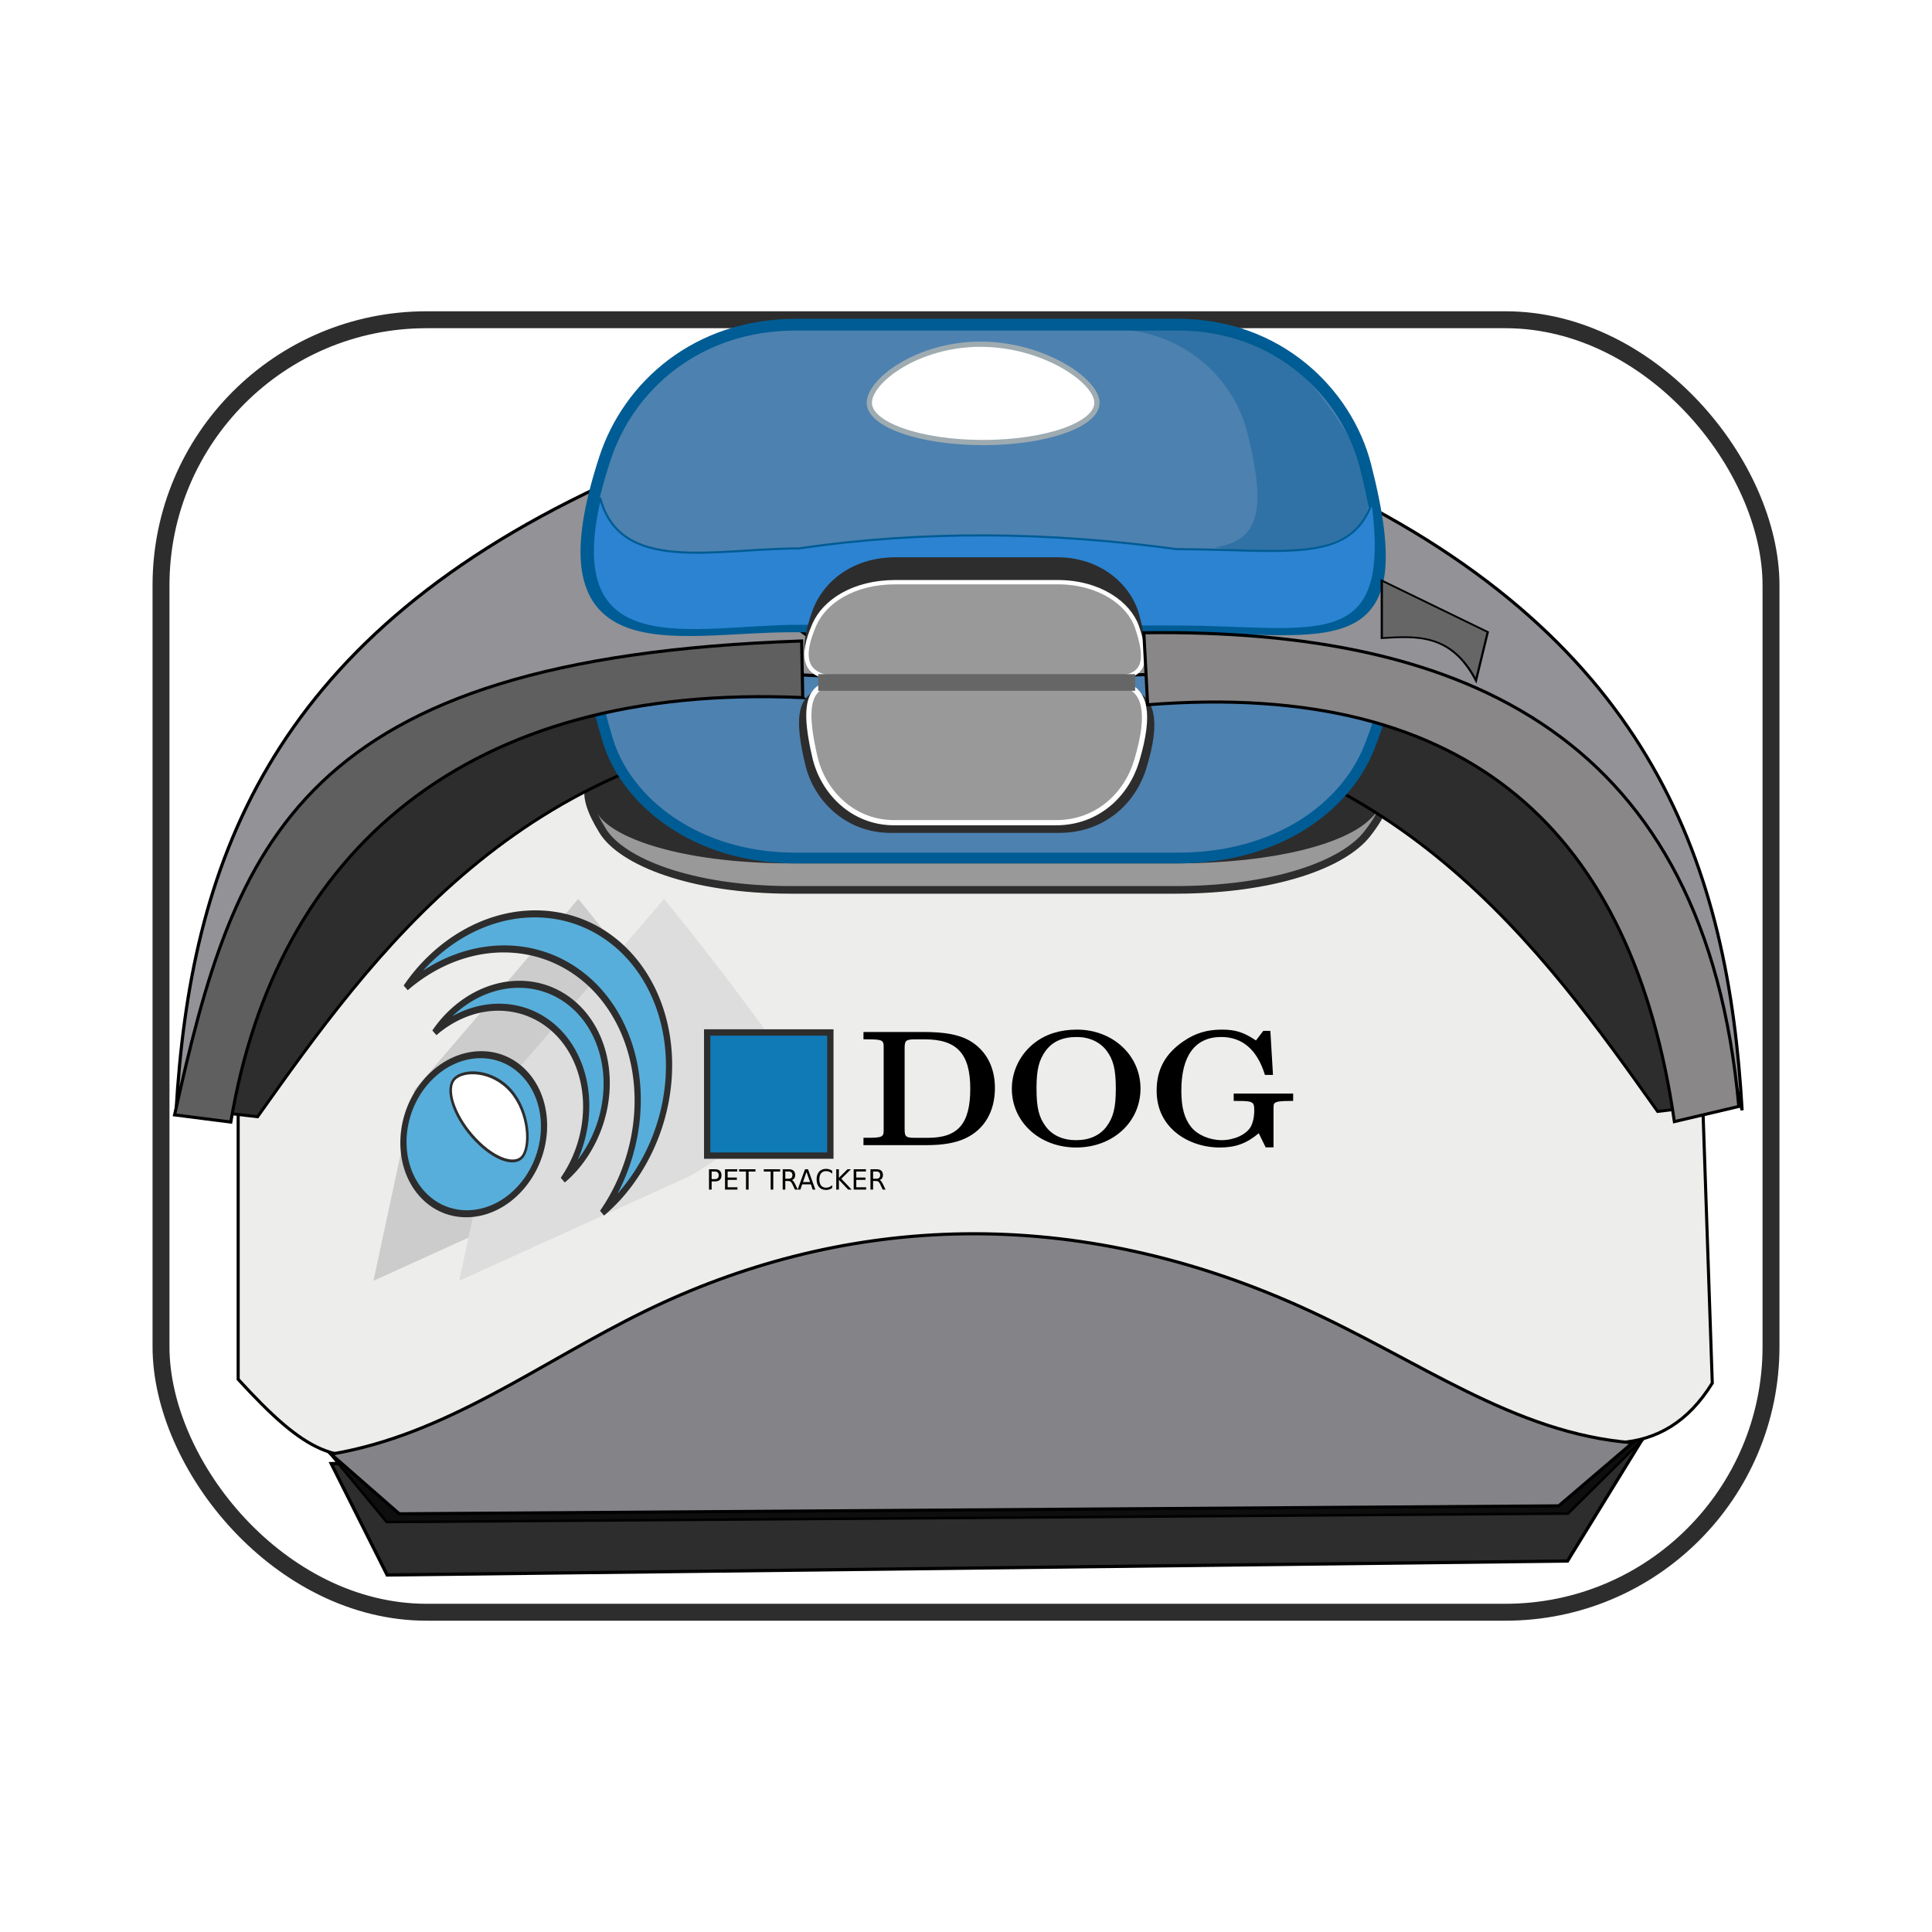 <svg:svg xmlns:dc="http://purl.org/dc/elements/1.1/" xmlns:ns1="http://sodipodi.sourceforge.net/DTD/sodipodi-0.dtd" xmlns:ns2="http://www.inkscape.org/namespaces/inkscape" xmlns:ns4="http://creativecommons.org/ns#" xmlns:rdf="http://www.w3.org/1999/02/22-rdf-syntax-ns#" xmlns:svg="http://www.w3.org/2000/svg" height="114.163" id="svg3697" version="1.1" viewBox="-9.014 -18.394 114.163 114.163" width="114.163" ns1:docname="Pet tracker.svg" ns2:version="0.92.1 15371">
  <svg:title id="title79">Pet Tracker</svg:title>
  <svg:defs id="defs3691">
    <svg:filter height="1.209" id="filter4364" style="color-interpolation-filters:sRGB" width="1.148" x="-0.074" y="-0.105" ns2:collect="always">
      <svg:feGaussianBlur id="feGaussianBlur4366" stdDeviation="1.668" ns2:collect="always" />
    </svg:filter>
    <svg:filter height="1.617" id="filter4402" style="color-interpolation-filters:sRGB" width="1.064" x="-0.032" y="-0.309" ns2:collect="always">
      <svg:feGaussianBlur id="feGaussianBlur4404" stdDeviation="1.496" ns2:collect="always" />
    </svg:filter>
    <svg:filter height="1.786" id="filter4455" style="color-interpolation-filters:sRGB" width="1.88" x="-0.44" y="-0.393" ns2:collect="always">
      <svg:feGaussianBlur id="feGaussianBlur4457" stdDeviation="4.714" ns2:collect="always" />
    </svg:filter>
    <svg:filter height="2.178" id="filter4585" style="color-interpolation-filters:sRGB" width="2.44" x="-0.72" y="-0.589" ns2:collect="always">
      <svg:feGaussianBlur id="feGaussianBlur4587" stdDeviation="2.863" ns2:collect="always" />
    </svg:filter>
  </svg:defs>
  <ns1:namedview bordercolor="#666666" borderopacity="1.0" fit-margin-bottom="0" fit-margin-left="0" fit-margin-right="0" fit-margin-top="0" id="base" pagecolor="#0c0c0c" showborder="false" showgrid="false" ns2:current-layer="layer1" ns2:cx="181.67339" ns2:cy="146.21805" ns2:document-units="mm" ns2:pagecheckerboard="false" ns2:pageopacity="0" ns2:pageshadow="2" ns2:snap-global="false" ns2:window-height="744" ns2:window-maximized="1" ns2:window-width="1301" ns2:window-x="65" ns2:window-y="24" ns2:zoom="1.9559829" />
  <svg:g id="layer1" transform="translate(-35.521,-74.017)" ns1:insensitive="true" ns2:groupmode="layer" ns2:label="Layer 1">
    <svg:rect height="76.374" id="rect4626" rx="15.691" style="opacity:1;fill:#ffffff;fill-opacity:1;stroke:#2d2d2d;stroke-width:1;stroke-miterlimit:4;stroke-dasharray:none;stroke-dashoffset:0;stroke-opacity:1" width="95.136" x="36.021" y="74.517" />
    <svg:g id="g4624" transform="matrix(0.685,0,0,0.685,-1.742,13.623)">
      <svg:path d="m 69.813,187.57 4.822,9.607 101.821,-1.203 6.414,-10.435 z" id="path4372" style="fill:#2d2d2d;fill-opacity:1;stroke:#000000;stroke-width:0.281px;stroke-linecap:butt;stroke-linejoin:miter;stroke-opacity:1;filter:url(#filter4402)" ns1:nodetypes="ccccc" ns2:connector-curvature="0" />
      <svg:path d="m 69.767,186.764 4.826,5.847 101.906,-0.732 6.419,-6.351 z" id="path4370" style="fill:#0e0e0e;fill-opacity:1;stroke:#000000;stroke-width:0.219px;stroke-linecap:butt;stroke-linejoin:miter;stroke-opacity:1" ns1:nodetypes="ccccc" ns2:connector-curvature="0" />
      <svg:path d="m 61.785,152.511 v 27.786 c 11.599,12.669 11.209,5.684 44.374,-8.499 14.179,-3.331 27.324,-3.094 39.738,-0.327 16.504,5.7 34.61,22.814 43.05,9.153 L 187.953,151.53 c -6.512,-11.308 -12.598,-22.803 -26.823,-30.728 l -73.515,0.981 c -16.745,4.065 -19.977,18.391 -25.83,30.728 z" id="path4338" style="fill:#ededeb;fill-opacity:1;stroke:#000000;stroke-width:0.266px;stroke-linecap:butt;stroke-linejoin:miter;stroke-opacity:1" ns1:nodetypes="ccccccccc" ns2:connector-curvature="0" />
      <svg:path d="m 142.603,138.078 h -33.13 c -8.637,0 -14.615,-2.452 -16.24,-5.087 -4.345,-7.046 2.892,-5.832 16.403,-5.823 l 33.293,0.021 c 10.152,0.006 22.276,-1.597 16.24,6.07 -2.036,2.586 -7.928,4.819 -16.565,4.819 z" id="path4328" style="opacity:1;fill:#999999;fill-opacity:1;stroke:#2d2d2d;stroke-width:0.658;stroke-miterlimit:4;stroke-dasharray:none;stroke-dashoffset:0;stroke-opacity:1" ns1:nodetypes="sssssss" ns2:connector-curvature="0" />
      <svg:path d="m 142.622,135.502 h -33.169 c -8.647,0 -14.632,-1.888 -16.259,-3.917 -4.35,-5.426 2.896,-4.491 16.422,-4.484 l 33.332,0.016 c 10.164,0.005 22.302,-1.23 16.259,4.674 -2.038,1.991 -7.937,3.711 -16.585,3.711 z" id="path4330" style="opacity:1;fill:#2d2d2d;fill-opacity:1;stroke:#2d2d2d;stroke-width:0.578;stroke-miterlimit:4;stroke-dasharray:none;stroke-dashoffset:0;stroke-opacity:1" ns1:nodetypes="sssssss" ns2:connector-curvature="0" />
      <svg:path d="m 112.803,123.88 -0.092,-4.504 c -43.514,1.366 -48.89,16.052 -54.105,37.703 l 4.851,0.571 c 9.841,-13.846 22.635,-31.991 49.346,-33.769 z" id="path4342" style="fill:#2d2d2d;fill-opacity:1;stroke:#000000;stroke-width:0.257px;stroke-linecap:butt;stroke-linejoin:miter;stroke-opacity:1;filter:url(#filter4364)" ns1:nodetypes="cccccc" ns2:connector-curvature="0" />
      <svg:path d="m 66.733,124.997 -0.092,-4.504 c -43.514,1.366 -48.89,16.052 -54.105,37.703 l 4.851,0.571 c 9.841,-13.846 22.635,-31.991 49.346,-33.769 z" id="path4368" style="fill:#2d2d2d;fill-opacity:1;stroke:#000000;stroke-width:0.257px;stroke-linecap:butt;stroke-linejoin:miter;stroke-opacity:1;filter:url(#filter4364)" transform="matrix(-1,0,0,1,201.619,-1.578)" ns1:nodetypes="cccccc" ns2:connector-curvature="0" />
      <svg:path d="m 142.866,135.33 h -33.001 c -8.603,0 -14.558,-4.863 -16.177,-10.091 -4.328,-13.976 2.881,-11.568 16.339,-11.551 l 33.162,0.042 c 10.112,0.013 22.189,-3.169 16.177,12.04 -2.028,5.13 -7.897,9.559 -16.5,9.559 z" id="path4314" style="opacity:1;fill:#4d81b0;fill-opacity:1;stroke:#005c94;stroke-width:0.925;stroke-miterlimit:4;stroke-dasharray:none;stroke-dashoffset:0;stroke-opacity:1" ns1:nodetypes="sssssss" ns2:connector-curvature="0" />
      <svg:path d="m 93.095,103.24 22.944,16.639 c -29.856,-2.523 -52.332,6.495 -59.605,37.207 1.225,-20.86 7.757,-40.314 36.661,-53.846 z" id="path4425" style="fill:#939297;fill-opacity:1;stroke:#000000;stroke-width:0.275px;stroke-linecap:butt;stroke-linejoin:miter;stroke-opacity:1" ns1:nodetypes="cccc" ns2:connector-curvature="0" />
      <svg:path d="m 155.847,103.238 -22.326,16.64 c 29.051,-2.523 50.922,6.495 57.999,37.21 -1.192,-20.862 -7.548,-40.318 -35.673,-53.85 z" id="path4427" style="fill:#939297;fill-opacity:1;stroke:#000000;stroke-width:0.271px;stroke-linecap:butt;stroke-linejoin:miter;stroke-opacity:1" ns1:nodetypes="cccc" ns2:connector-curvature="0" />
      <svg:g id="g4297" transform="translate(80.417,-40.862)">
        <svg:path d="m 29.491,130.182 h 32.957 c 8.592,0 14.539,5.86 16.155,12.16 4.322,16.842 -2.877,13.94 -16.317,13.919 l -33.118,-0.051 c -10.099,-0.015 -22.159,3.818 -16.155,-14.51 2.025,-6.182 7.886,-11.519 16.478,-11.519 z" id="rect3710" style="opacity:1;fill:#4d81b0;fill-opacity:1;stroke:#005c94;stroke-width:1.015;stroke-miterlimit:4;stroke-dasharray:none;stroke-dashoffset:0;stroke-opacity:1" ns1:nodetypes="sssssss" ns2:connector-curvature="0" />
        <svg:path d="m 55.451,136.919 c -4e-6,1.896 -4.396,3.433 -9.819,3.433 -5.423,0 -9.819,-1.537 -9.819,-3.433 -1.2e-5,-1.896 4.168,-5.052 9.59,-5.052 5.423,0 10.047,3.156 10.047,5.052 z" id="path3721" style="opacity:1;fill:#ffffff;fill-opacity:1;stroke:#9eabb0;stroke-width:0.452;stroke-miterlimit:4;stroke-dasharray:none;stroke-dashoffset:0;stroke-opacity:1" ns1:nodetypes="cscsc" ns2:connector-curvature="0" />
        <svg:path d="m 12.587,145.111 c -3.46,14.577 8.169,11.04 17.145,11.055 l 32.601,0.058 c 11.911,0.021 18.715,2.645 16.874,-10.783 -1.814,5.475 -7.553,4.121 -16.874,4.105 -10.867,-1.481 -21.734,-1.658 -32.601,-0.058 -7.197,-0.013 -15.405,2.264 -17.145,-4.378 z" id="path4273" style="opacity:1;fill:#2b83d2;fill-opacity:1;stroke:#005c94;stroke-width:0.182;stroke-miterlimit:4;stroke-dasharray:none;stroke-dashoffset:0;stroke-opacity:1" ns1:nodetypes="ccccccc" ns2:connector-curvature="0" />
        <svg:path d="m 56.613,130.568 c 6.256,0 10.585,4.23 11.762,8.776 1.942,7.499 0.687,9.572 -2.855,10.058 8.759,1.137 17.568,-0.278 11.347,-10.058 -2.519,-3.96 -6.181,-8.776 -12.436,-8.776 z" id="path4278" style="opacity:0.375;fill:#005c94;fill-opacity:1;stroke:none;stroke-width:0.735;stroke-miterlimit:4;stroke-dasharray:none;stroke-dashoffset:0;stroke-opacity:1" ns1:nodetypes="cscssc" ns2:connector-curvature="0" />
      </svg:g>
      <svg:g id="g4312" transform="translate(66.36,-42.497)">
        <svg:path d="M 66.253,175.429 H 51.715 c -3.79,0 -6.414,-2.713 -7.127,-5.63 -1.907,-7.797 1.269,-6.454 7.198,-6.444 l 14.61,0.024 c 4.455,0.007 9.775,-1.768 7.127,6.717 -0.893,2.862 -3.479,5.333 -7.269,5.333 z" id="path4303" style="opacity:1;fill:#2d2d2d;fill-opacity:1;stroke:#2d2d2d;stroke-width:0.459;stroke-miterlimit:4;stroke-dasharray:none;stroke-dashoffset:0;stroke-opacity:1" ns1:nodetypes="sssssss" ns2:connector-curvature="0" />
        <svg:path d="m 52.131,152.09 h 13.961 c 3.64,0 6.159,2.287 6.844,4.746 1.831,6.574 -1.219,5.441 -6.912,5.433 l -14.03,-0.02 c -4.278,-0.006 -9.387,1.49 -6.844,-5.663 0.858,-2.413 3.341,-4.496 6.981,-4.496 z" id="path4301" style="opacity:1;fill:#2d2d2d;fill-opacity:1;stroke:#2d2d2d;stroke-width:0.413;stroke-miterlimit:4;stroke-dasharray:none;stroke-dashoffset:0;stroke-opacity:1" ns1:nodetypes="sssssss" ns2:connector-curvature="0" />
        <svg:path d="m 52.122,154.031 h 13.981 c 3.645,0 6.168,1.86 6.853,3.86 1.833,5.346 -1.22,4.425 -6.922,4.418 l -14.049,-0.016 c -4.284,-0.005 -9.4,1.212 -6.853,-4.606 0.859,-1.962 3.346,-3.656 6.99,-3.656 z" id="path4285" style="opacity:1;fill:#999999;fill-opacity:1;stroke:#ffffff;stroke-width:0.372;stroke-miterlimit:4;stroke-dasharray:none;stroke-dashoffset:0;stroke-opacity:1" ns1:nodetypes="sssssss" ns2:connector-curvature="0" />
        <svg:path d="M 65.962,174.78 H 52.018 c -3.635,0 -6.151,-2.715 -6.835,-5.634 -1.829,-7.803 1.217,-6.459 6.903,-6.449 l 14.012,0.024 c 4.273,0.007 9.375,-1.769 6.835,6.723 -0.857,2.864 -3.337,5.337 -6.972,5.337 z" id="path4299" style="opacity:1;fill:#999999;fill-opacity:1;stroke:#ffffff;stroke-width:0.449;stroke-miterlimit:4;stroke-dasharray:none;stroke-dashoffset:0;stroke-opacity:1" ns1:nodetypes="sssssss" ns2:connector-curvature="0" />
        <svg:rect height="1.104" id="rect4305" rx="14.817" ry="0" style="opacity:1;fill:#666666;fill-opacity:1;stroke:#666666;stroke-width:0.332;stroke-miterlimit:4;stroke-dasharray:none;stroke-dashoffset:0;stroke-opacity:1" width="27.011" x="45.627" y="162.132" />
      </svg:g>
      <svg:path d="m 185.678,158.068 5.557,-1.308 c -2.885,-31.767 -23.247,-41.236 -51.323,-40.862 l 0.327,6.211 c 27.971,-2.213 41.863,11.163 45.439,35.959 z" id="path4332" style="fill:#898787;fill-opacity:1;stroke:#000000;stroke-width:0.265px;stroke-linecap:butt;stroke-linejoin:miter;stroke-opacity:1" ns1:nodetypes="ccccc" ns2:connector-curvature="0" />
      <svg:path d="m 110.485,121.491 -0.092,-4.883 c -43.505,1.481 -48.88,17.405 -54.093,40.88 l 4.85,0.619 c 3.884,-23.316 20.312,-37.918 49.336,-36.615 z" id="use4334" style="fill:#5f5f5f;fill-opacity:1;stroke:#000000;stroke-width:0.268px;stroke-linecap:butt;stroke-linejoin:miter;stroke-opacity:1" ns1:nodetypes="ccccc" ns2:connector-curvature="0" />
      <svg:path d="m 69.798,186.754 5.884,5.147 100.021,-0.686 6.374,-5.441 c -10.243,-0.796 -18.411,-7.126 -28.601,-11.715 -20.687,-9.317 -40.298,-7.579 -56.548,0.343 -9.21,4.49 -17.153,10.686 -27.13,12.352 z" id="path4340" style="fill:#848388;fill-opacity:1;stroke:#000000;stroke-width:0.271px;stroke-linecap:butt;stroke-linejoin:miter;stroke-opacity:1" ns1:nodetypes="ccccssc" ns2:connector-curvature="0" />
      <svg:path d="m 27.07,152.583 -3.269,14.384 18.306,-7.846 c 0,0 10.461,-5.23 6.538,-10.461 -3.923,-5.23 -8.499,-10.461 -8.499,-10.461 z" id="path4429" style="fill:#cccccc;fill-opacity:1;stroke:none;stroke-width:0.265px;stroke-linecap:butt;stroke-linejoin:miter;stroke-opacity:1;filter:url(#filter4455)" transform="matrix(1.081,0,0,1.145,47.726,-19.377)" ns2:connector-curvature="0" />
      <svg:path d="m 27.07,152.583 -3.269,14.384 18.306,-7.846 c 0,0 10.461,-5.23 6.538,-10.461 -3.923,-5.23 -8.499,-10.461 -8.499,-10.461 z" id="path4459" style="fill:#dddddd;fill-opacity:1;stroke:none;stroke-width:0.265px;stroke-linecap:butt;stroke-linejoin:miter;stroke-opacity:1;filter:url(#filter4455)" transform="matrix(1.081,0,0,1.145,55.123,-19.377)" ns2:connector-curvature="0" />
      <svg:g id="g4488" transform="matrix(0.356,0.409,-0.4,0.447,190.003,70.659)">
        <svg:circle cx="-39.758" cy="234.358" id="path4461" r="11.326" style="opacity:1;fill:#58aeda;fill-opacity:1;stroke:#2d2d2d;stroke-width:1;stroke-miterlimit:4;stroke-dasharray:none;stroke-dashoffset:0;stroke-opacity:1" />
        <svg:path d="m -39.758,211.011 a 15.718,15.718 0 0 0 -15.718,15.718 15.718,15.718 0 0 0 0.173,2.211 15.718,15.718 0 0 1 15.545,-13.523 15.718,15.718 0 0 1 15.545,13.505 15.718,15.718 0 0 0 0.173,-2.193 15.718,15.718 0 0 0 -15.718,-15.718 z" id="circle4463" style="opacity:1;fill:#58aeda;fill-opacity:1;stroke:#2d2d2d;stroke-width:1;stroke-miterlimit:4;stroke-dasharray:none;stroke-dashoffset:0;stroke-opacity:1" ns2:connector-curvature="0" />
        <svg:path d="m -39.758,200.378 a 24.04,24.04 0 0 0 -24.04,24.04 24.04,24.04 0 0 0 0.264,3.381 24.04,24.04 0 0 1 23.775,-20.682 24.04,24.04 0 0 1 23.775,20.655 24.04,24.04 0 0 0 0.264,-3.354 24.04,24.04 0 0 0 -24.04,-24.04 z" id="path4468" style="opacity:1;fill:#58aeda;fill-opacity:1;stroke:#2d2d2d;stroke-width:1;stroke-miterlimit:4;stroke-dasharray:none;stroke-dashoffset:0;stroke-opacity:1" ns2:connector-curvature="0" />
        <svg:path d="m -31.538,231.245 c -3e-6,1.905 -3.68,3.448 -8.22,3.448 -4.54,0 -8.22,-1.544 -8.22,-3.448 -1e-5,-1.905 3.489,-5.074 8.028,-5.074 4.54,0 8.411,3.17 8.411,5.074 z" id="path4472" style="opacity:1;fill:#ffffff;fill-opacity:1;stroke:#2d2d2d;stroke-width:0.415;stroke-miterlimit:4;stroke-dasharray:none;stroke-dashoffset:0;stroke-opacity:1" ns1:nodetypes="cscsc" ns2:connector-curvature="0" />
      </svg:g>
      <svg:path d="m 112.497,162.144 c -0.253,0 -0.451,0.082 -0.597,0.244 -0.145,0.162 -0.218,0.384 -0.218,0.666 0,0.281 0.073,0.503 0.218,0.666 0.145,0.162 0.344,0.243 0.597,0.243 0.098,0 0.191,-0.014 0.279,-0.042 0.089,-0.028 0.172,-0.07 0.251,-0.127 v -0.248 c -0.076,0.074 -0.157,0.13 -0.244,0.167 -0.086,0.037 -0.177,0.055 -0.274,0.055 -0.191,0 -0.337,-0.061 -0.438,-0.183 -0.101,-0.123 -0.152,-0.3 -0.152,-0.531 0,-0.232 0.051,-0.409 0.152,-0.531 0.101,-0.123 0.247,-0.185 0.438,-0.185 0.097,0 0.188,0.018 0.274,0.055 0.086,0.037 0.168,0.092 0.244,0.167 v -0.25 c -0.077,-0.056 -0.161,-0.097 -0.249,-0.125 -0.088,-0.028 -0.182,-0.042 -0.282,-0.042 z m -10.096,0.032 v 1.755 h 0.226 v -0.705 h 0.284 c 0.187,0 0.328,-0.044 0.423,-0.133 0.096,-0.088 0.144,-0.219 0.144,-0.393 0,-0.172 -0.048,-0.302 -0.144,-0.39 -0.095,-0.089 -0.237,-0.134 -0.423,-0.134 z m 1.381,0 v 1.755 h 1.075 v -0.2 h -0.849 v -0.636 h 0.794 v -0.2 h -0.794 v -0.52 h 0.829 v -0.2 z m 1.217,0 v 0.2 h 0.592 v 1.555 h 0.227 v -1.555 h 0.592 v -0.2 z m 2.128,0 v 0.2 h 0.592 v 1.555 h 0.227 v -1.555 h 0.592 v -0.2 z m 1.63,0 v 1.755 h 0.226 v -0.742 h 0.246 c 0.089,0 0.16,0.019 0.211,0.058 0.052,0.038 0.106,0.116 0.161,0.234 l 0.213,0.45 h 0.242 0.229 l 0.152,-0.45 h 0.752 l 0.152,0.45 h 0.235 l -0.636,-1.755 h -0.256 l -0.633,1.744 -0.224,-0.469 c -0.046,-0.099 -0.092,-0.176 -0.139,-0.233 -0.045,-0.056 -0.092,-0.093 -0.141,-0.11 0.093,-0.028 0.164,-0.079 0.212,-0.152 0.049,-0.073 0.074,-0.165 0.074,-0.275 0,-0.169 -0.047,-0.296 -0.141,-0.38 -0.094,-0.084 -0.236,-0.126 -0.427,-0.126 z m 4.622,0 v 1.755 h 0.226 v -0.845 l 0.801,0.845 h 0.297 l -0.887,-0.937 0.828,-0.818 h -0.291 l -0.749,0.742 v -0.742 z m 1.502,0 v 1.755 h 1.075 v -0.2 h -0.849 v -0.636 h 0.794 v -0.2 h -0.794 v -0.52 h 0.829 v -0.2 z m 1.448,0 v 1.755 h 0.226 v -0.742 h 0.246 c 0.089,0 0.16,0.019 0.211,0.058 0.052,0.038 0.106,0.116 0.161,0.234 l 0.213,0.45 h 0.242 l -0.229,-0.48 c -0.046,-0.099 -0.092,-0.176 -0.139,-0.233 -0.045,-0.056 -0.092,-0.093 -0.141,-0.11 0.093,-0.028 0.164,-0.079 0.212,-0.152 0.049,-0.073 0.074,-0.165 0.074,-0.275 0,-0.169 -0.047,-0.296 -0.141,-0.38 -0.094,-0.084 -0.236,-0.126 -0.427,-0.126 z m -13.702,0.195 h 0.284 c 0.105,0 0.186,0.029 0.244,0.086 0.057,0.057 0.086,0.138 0.086,0.243 0,0.106 -0.029,0.187 -0.086,0.244 -0.057,0.057 -0.139,0.086 -0.244,0.086 h -0.284 z m 6.356,0 h 0.284 c 0.109,0 0.191,0.026 0.246,0.079 0.056,0.052 0.084,0.129 0.084,0.232 0,0.103 -0.028,0.181 -0.084,0.234 -0.055,0.052 -0.137,0.079 -0.246,0.079 h -0.284 z m 7.571,0 h 0.284 c 0.109,0 0.191,0.026 0.246,0.079 0.056,0.052 0.084,0.129 0.084,0.232 0,0.103 -0.028,0.181 -0.084,0.234 -0.055,0.052 -0.137,0.079 -0.246,0.079 h -0.284 z m -5.742,0.039 0.307,0.873 h -0.613 z" id="path4498" style="font-style:normal;font-variant:normal;font-weight:normal;font-stretch:normal;font-size:medium;line-height:6.615px;font-family:wc;-inkscape-font-specification:wc;letter-spacing:0px;word-spacing:0px;fill:#000000;fill-opacity:1;stroke:none;stroke-width:0.059" ns2:connector-curvature="0" />
      <svg:rect height="10.624" id="rect4530" rx="8.585" ry="0" style="opacity:1;fill:#107ab7;fill-opacity:1;stroke:#2d2d2d;stroke-width:0.547;stroke-miterlimit:4;stroke-dasharray:none;stroke-dashoffset:0;stroke-opacity:1" width="10.624" x="102.244" y="150.378" />
      <svg:path d="m 134.138,150.133 c -1.436,0 -2.662,0.379 -3.646,1.136 -1.242,0.96 -1.968,2.42 -1.968,3.962 0,2.881 2.404,5.071 5.55,5.071 3.162,0 5.549,-2.191 5.549,-5.085 0,-2.867 -2.387,-5.085 -5.485,-5.085 z m 12.508,0 c -1.274,0 -2.275,0.297 -3.291,0.987 -1.597,1.082 -2.339,2.448 -2.339,4.274 0,1.379 0.484,2.529 1.419,3.408 1,0.947 2.484,1.501 4.033,1.501 1.355,0 2.307,-0.351 3.356,-1.23 l 0.597,1.217 h 0.677 v -2.976 c 0,-0.73 9e-5,-0.744 0.097,-0.839 0.145,-0.135 0.484,-0.189 1.355,-0.189 h 0.242 v -0.636 h -5.129 v 0.636 h 0.306 c 1.355,0 1.468,0.068 1.468,0.812 0,0.582 -0.129,1.122 -0.323,1.447 -0.403,0.663 -1.436,1.123 -2.484,1.123 -1.032,0 -2.081,-0.446 -2.629,-1.123 -0.597,-0.744 -0.855,-1.704 -0.855,-3.151 0,-3.016 1.194,-4.625 3.437,-4.625 1.839,0 3.113,1.109 3.775,3.273 h 0.694 l -0.226,-3.8 h -0.613 l -0.629,0.825 c -1.049,-0.703 -1.758,-0.934 -2.936,-0.934 z m -30.92,0.203 v 0.635 h 0.306 c 1.291,0 1.436,0.068 1.436,0.636 v 0.392 6.437 0.392 c 0,0.568 -0.145,0.636 -1.436,0.636 h -0.306 v 0.635 h 5.42 c 1.436,0 2.533,-0.189 3.388,-0.595 1.629,-0.771 2.532,-2.313 2.532,-4.341 0,-1.853 -0.806,-3.327 -2.291,-4.138 -0.887,-0.473 -2.081,-0.689 -3.92,-0.689 z m 18.396,0.433 c 1.081,0 1.984,0.419 2.565,1.163 0.597,0.798 0.807,1.637 0.807,3.287 0,1.65 -0.21,2.474 -0.807,3.286 -0.581,0.757 -1.467,1.164 -2.613,1.164 -1.145,0 -2.033,-0.406 -2.614,-1.164 -0.613,-0.825 -0.807,-1.636 -0.807,-3.313 0,-1.623 0.21,-2.448 0.807,-3.259 0.597,-0.784 1.452,-1.163 2.662,-1.163 z m -13.927,0.203 h 0.839 c 2.759,0 3.904,1.258 3.904,4.247 0,3.029 -1.049,4.247 -3.646,4.247 h -1.096 c -0.807,0 -0.92,-0.082 -0.92,-0.744 v -6.992 c 0,-0.663 0.113,-0.757 0.92,-0.757 z" id="path4536" style="font-style:normal;font-variant:normal;font-weight:normal;font-stretch:normal;font-size:medium;line-height:6.615px;font-family:'Century Schoolbook L';-inkscape-font-specification:'Century Schoolbook L';letter-spacing:0px;word-spacing:0px;fill:#000000;fill-opacity:1;stroke:none;stroke-width:0.369" ns2:connector-curvature="0" />
      <svg:path d="m 120.791,121.836 c -2.232,-5.514 -5.364,-5.183 -8.482,-4.948 v -6.715 l 9.543,6.008 z" id="path4547" style="fill:#666666;stroke:#000000;stroke-width:0.202px;stroke-linecap:butt;stroke-linejoin:miter;stroke-opacity:1;filter:url(#filter4585)" transform="matrix(0.958,0,0,0.739,52.846,29.977)" ns1:nodetypes="ccccc" ns2:connector-curvature="0" />
    </svg:g>
  </svg:g>
</svg:svg>